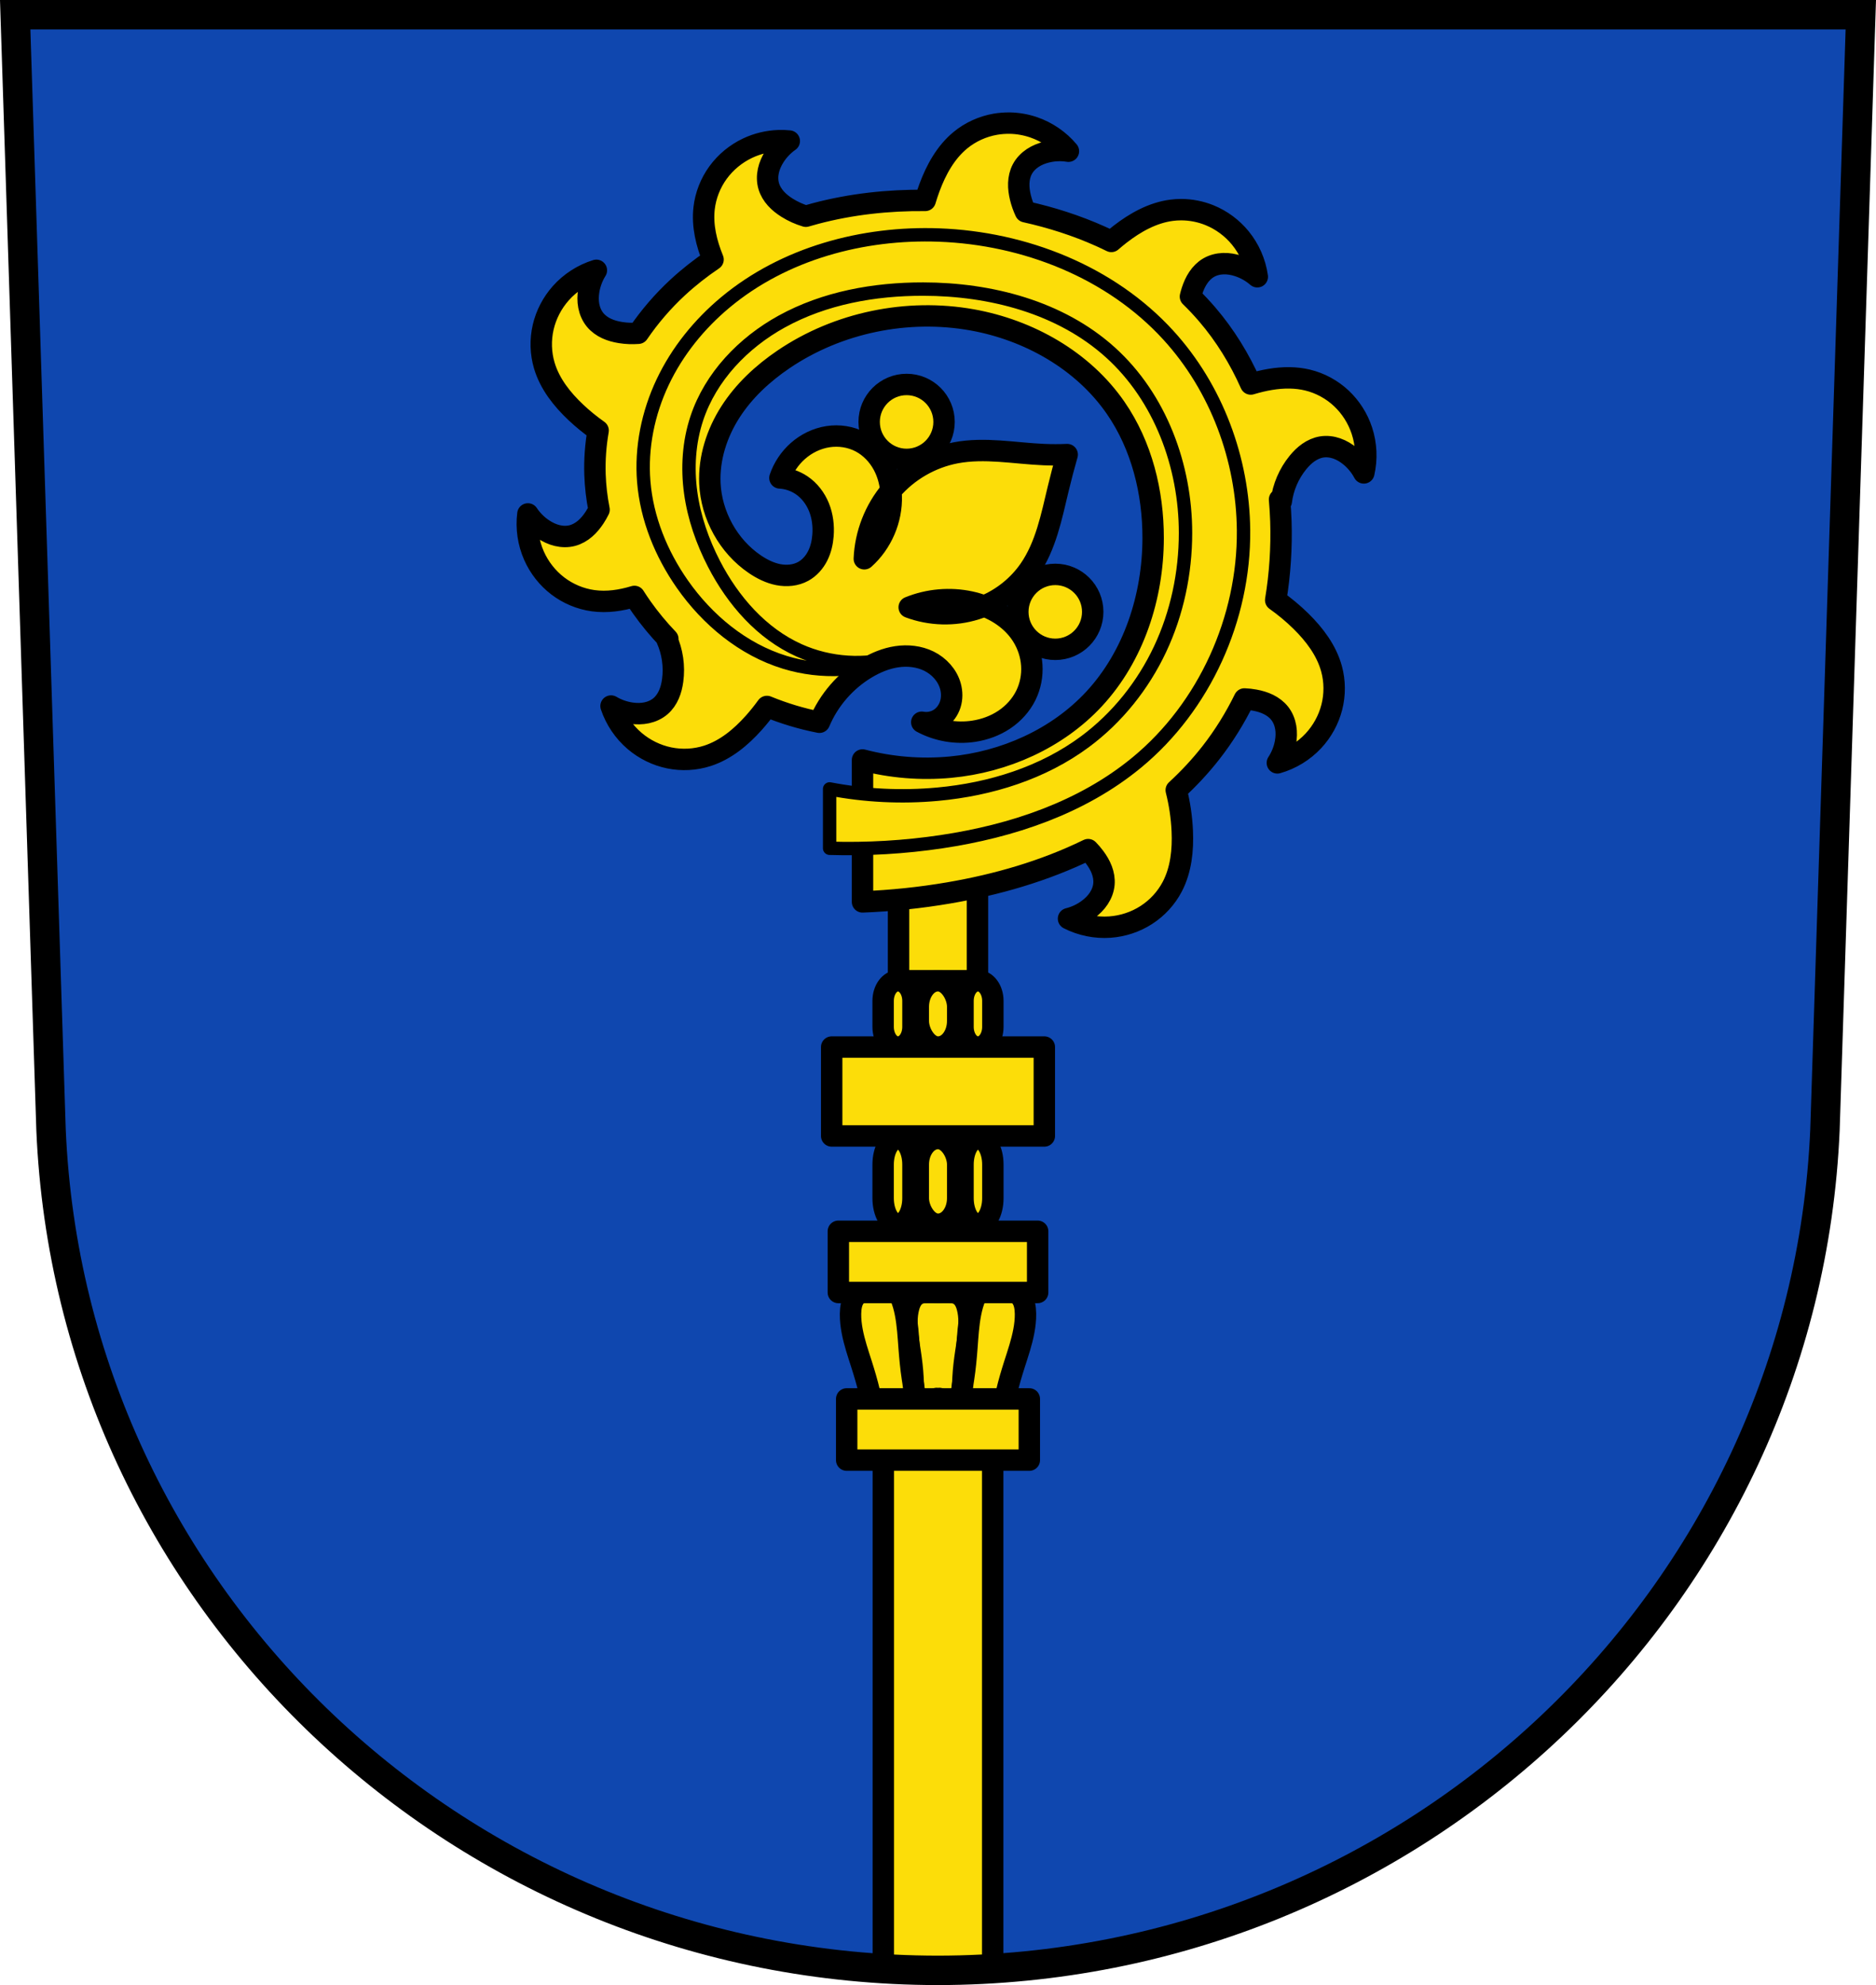 <?xml version="1.0" encoding="UTF-8" standalone="no"?>
<svg
   width="701.331"
   height="741.756"
   viewBox="0 0 701.335 741.754"
   version="1.1"
   id="svg182"
   sodipodi:docname="DEU_Alpirsbach_COA.svg"
   inkscape:version="1.2.1 (9c6d41e4, 2022-07-14)"
   xmlns:inkscape="http://www.inkscape.org/namespaces/inkscape"
   xmlns:sodipodi="http://sodipodi.sourceforge.net/DTD/sodipodi-0.dtd"
   xmlns="http://www.w3.org/2000/svg"
   xmlns:svg="http://www.w3.org/2000/svg">
  <defs
     id="defs186" />
  <sodipodi:namedview
     id="namedview184"
     pagecolor="#ffffff"
     bordercolor="#000000"
     borderopacity="0.25"
     inkscape:showpageshadow="2"
     inkscape:pageopacity="0.0"
     inkscape:pagecheckerboard="0"
     inkscape:deskcolor="#d1d1d1"
     showgrid="false"
     inkscape:zoom="0.66655439"
     inkscape:cx="576.84715"
     inkscape:cy="368.31203"
     inkscape:window-width="2560"
     inkscape:window-height="1323"
     inkscape:window-x="1680"
     inkscape:window-y="25"
     inkscape:window-maximized="1"
     inkscape:current-layer="svg182" />
  <g
     transform="translate(-33.16,-40.052)"
     id="g180">
    <path
       d="m 38.841,45.549 13.398,416.62 c 7.415,175.25 153.92,314.05 331.59,314.14 177.51,-0.215 324.07,-139.06 331.59,-314.14 l 13.398,-416.62 h -344.98 z"
       fill="#03f"
       fill-rule="evenodd"
       id="path132"
       style="fill:#0f47af" />
    <g
       stroke="#000000"
       id="g178">
      <g
         fill="#ffd700"
         stroke-linejoin="round"
         stroke-width="8"
         id="g148">
        <path
           stroke-linecap="round"
           d="m 369.07,366.74 h 29.51 v 39.776 h -29.51 z"
           id="path134"
           style="fill:#fcdd09;stroke:#000000" />
        <g
           fill-rule="evenodd"
           id="g140">
          <path
             d="m 381.84,522.9 c -0.665,-0.015 -1.33,-0.009 -1.994,0.019 -1.315,0.057 -2.671,0.213 -3.813,0.867 -0.834,0.478 -1.512,1.205 -2.02,2.023 -0.505,0.818 -0.846,1.729 -1.102,2.656 -0.497,1.801 -0.682,3.677 -0.693,5.545 -0.024,3.781 0.65,7.525 1.213,11.264 0.476,3.161 0.875,6.338 1.039,9.531 0.112,2.177 0.132,4.429 1.041,6.41 0.365,0.795 0.875,1.535 1.559,2.08 0.908,0.724 2.109,1.072 3.264,0.943 1.154,-0.128 2.248,-0.731 2.975,-1.637 l 0.521,0.174 0.52,-0.174 c 0.727,0.906 1.82,1.508 2.975,1.637 1.154,0.128 2.356,-0.219 3.264,-0.943 0.684,-0.545 1.194,-1.285 1.559,-2.08 0.909,-1.981 0.929,-4.233 1.041,-6.41 0.164,-3.193 0.563,-6.37 1.039,-9.531 0.563,-3.738 1.236,-7.483 1.213,-11.264 -0.012,-1.868 -0.196,-3.744 -0.693,-5.545 -0.256,-0.927 -0.596,-1.838 -1.102,-2.656 -0.505,-0.818 -1.183,-1.545 -2.02,-2.023 -1.142,-0.655 -2.498,-0.811 -3.813,-0.867 -1.329,-0.057 -2.66,-0.027 -3.984,0.09 -0.662,-0.058 -1.327,-0.095 -1.992,-0.109 z"
             id="path136"
             style="fill:#fcdd09;stroke:#000000" />
          <path
             d="m 364.41,520.05 c -0.581,0.041 -1.165,0.175 -1.734,0.332 -1.15,0.318 -2.283,0.737 -3.393,1.25 -0.58,0.125 -1.158,0.275 -1.73,0.449 -0.573,0.175 -1.14,0.374 -1.703,0.598 -1.114,0.443 -2.241,1.01 -3.076,2.078 -0.61,0.782 -1.033,1.8 -1.287,2.871 -0.254,1.071 -0.346,2.2 -0.363,3.322 -0.033,2.18 0.218,4.356 0.615,6.473 0.805,4.283 2.198,8.324 3.496,12.391 1.098,3.439 2.132,6.918 2.969,10.482 0.571,2.43 1.08,4.973 2.291,6.951 0.486,0.794 1.085,1.485 1.789,1.904 0.936,0.557 2.039,0.605 3,0.127 0.961,-0.478 1.766,-1.475 2.191,-2.709 l 0.484,0.047 0.406,-0.348 c 0.82,0.815 1.89,1.184 2.906,0.996 1.017,-0.187 1.97,-0.927 2.59,-2.01 0.467,-0.814 0.742,-1.799 0.881,-2.803 0.347,-2.503 -0.129,-5.056 -0.508,-7.551 -0.556,-3.659 -0.908,-7.367 -1.189,-11.08 -0.333,-4.391 -0.573,-8.822 -1.418,-13.09 -0.418,-2.11 -0.984,-4.179 -1.803,-6.072 -0.422,-0.975 -0.912,-1.907 -1.523,-2.688 -0.611,-0.78 -1.351,-1.406 -2.17,-1.707 -0.56,-0.206 -1.139,-0.256 -1.721,-0.215 z m 38.838,0 c -0.581,-0.041 -1.16,0.009 -1.721,0.215 -0.819,0.301 -1.558,0.927 -2.17,1.707 -0.611,0.78 -1.102,1.712 -1.523,2.688 -0.819,1.894 -1.385,3.962 -1.803,6.072 -0.845,4.27 -1.085,8.701 -1.418,13.09 -0.282,3.713 -0.633,7.421 -1.189,11.08 -0.379,2.494 -0.855,5.05 -0.508,7.551 0.139,1 0.414,1.989 0.881,2.803 0.62,1.081 1.573,1.82 2.59,2.01 1.017,0.187 2.086,-0.181 2.906,-0.996 l 0.406,0.348 0.484,-0.047 c 0.425,1.234 1.231,2.231 2.191,2.709 0.961,0.478 2.064,0.43 3,-0.127 0.705,-0.42 1.303,-1.111 1.789,-1.904 1.211,-1.979 1.72,-4.521 2.291,-6.951 0.837,-3.564 1.871,-7.04 2.969,-10.482 1.298,-4.067 2.691,-8.107 3.496,-12.391 0.398,-2.117 0.648,-4.292 0.615,-6.473 -0.017,-1.123 -0.109,-2.251 -0.363,-3.322 -0.254,-1.071 -0.677,-2.089 -1.287,-2.871 -0.835,-1.069 -1.962,-1.635 -3.076,-2.078 -0.563,-0.224 -1.13,-0.423 -1.703,-0.598 -0.573,-0.175 -1.15,-0.324 -1.73,-0.449 -1.109,-0.513 -2.242,-0.932 -3.393,-1.25 -0.569,-0.157 -1.153,-0.291 -1.734,-0.332 z"
             id="path138"
             style="fill:#fcdd09;stroke:#000000" />
        </g>
        <g
           stroke-linecap="round"
           id="g146">
          <path
             d="m 330.22,535.9 v 199.74 c 6.766,0.412 13.582,0.625 20.447,0.629 6.865,-0.008 13.683,-0.226 20.449,-0.643 V 535.906 H 330.22 Z"
             transform="translate(33.16,40.05)"
             id="path142"
             style="fill:#fcdd09;stroke:#000000" />
          <path
             d="m 346.57,500.14 v 22.873 h 74.51 V 500.14 Z m 3.119,62.64 v 22.873 h 68.28 V 562.78 Z"
             id="path144"
             style="fill:#fcdd09;stroke:#000000" />
        </g>
      </g>
      <path
         d="m 38.84,45.549 13.398,416.62 c 7.415,175.25 153.92,314.05 331.59,314.14 177.51,-0.215 324.07,-139.06 331.59,-314.14 l 13.398,-416.62 h -344.98 z"
         fill="none"
         fill-rule="evenodd"
         stroke-width="11"
         id="path150"
         style="stroke:#000000" />
      <g
         fill="#ffd700"
         stroke-linejoin="round"
         id="g176">
        <g
           stroke-width="8"
           id="g172">
          <g
             stroke-linecap="round"
             id="g162">
            <path
               d="m 368.89,465.47 c -3.09,0 -5.576,4.34 -5.576,9.73 v 12.578 c 0,5.39 2.486,9.73 5.576,9.73 3.09,0 5.578,-4.34 5.578,-9.73 V 475.2 c 0,-5.39 -2.488,-9.73 -5.578,-9.73 z m 29.869,0 c -3.09,0 -5.578,4.34 -5.578,9.73 v 12.578 c 0,5.39 2.488,9.73 5.578,9.73 3.09,0 5.576,-4.34 5.576,-9.73 V 475.2 c 0,-5.39 -2.486,-9.73 -5.576,-9.73 z"
               id="path152"
               style="fill:#fcdd09;stroke:#000000" />
            <rect
               width="14.714"
               height="32.04"
               x="376.47"
               y="465.47"
               ry="9.73"
               rx="7.357"
               id="rect154"
               style="fill:#fcdd09;stroke:#000000" />
            <path
               d="m 344.08,431.3 h 79.5 v 33.22 h -79.5 z"
               id="path156"
               style="fill:#fcdd09;stroke:#000000" />
            <path
               d="m 368.89,406.52 c -3.09,0 -5.576,3.356 -5.576,7.525 v 9.727 c 0,4.169 2.486,7.525 5.576,7.525 3.09,0 5.578,-3.356 5.578,-7.525 v -9.727 c 0,-4.169 -2.488,-7.525 -5.578,-7.525 z m 29.869,0 c -3.09,0 -5.578,3.356 -5.578,7.525 v 9.727 c 0,4.169 2.488,7.525 5.578,7.525 3.09,0 5.576,-3.356 5.576,-7.525 v -9.727 c 0,-4.169 -2.486,-7.525 -5.576,-7.525 z"
               id="path158"
               style="fill:#fcdd09;stroke:#000000" />
            <rect
               width="14.714"
               height="24.776"
               x="376.47"
               y="406.52"
               ry="9.73"
               rx="7.357"
               id="rect160"
               style="fill:#fcdd09;stroke:#000000" />
          </g>
          <path
             d="m 377.52,46.01 c -1.811,-0.034 -3.627,0.101 -5.412,0.41 -4.759,0.824 -9.303,2.884 -13.04,5.947 -5.527,4.534 -9.1,11.04 -11.59,17.744 -0.585,1.573 -1.109,3.167 -1.588,4.775 -13.847,-0.131 -27.699,1.373 -41.07,4.916 -1.189,0.315 -2.374,0.646 -3.555,0.994 -2.462,-0.738 -4.828,-1.796 -7,-3.164 -1.531,-0.963 -2.977,-2.078 -4.188,-3.422 -1.211,-1.344 -2.18,-2.926 -2.688,-4.662 -0.538,-1.842 -0.544,-3.821 -0.141,-5.697 0.403,-1.876 1.204,-3.654 2.229,-5.277 1.453,-2.301 3.366,-4.31 5.594,-5.873 -1.326,-0.137 -2.662,-0.182 -3.994,-0.137 -3.996,0.137 -7.964,1.087 -11.58,2.795 -4.367,2.063 -8.215,5.227 -11.06,9.133 -2.841,3.906 -4.667,8.549 -5.213,13.348 -0.74,6.506 0.864,13.05 3.35,19.14 -4.671,3.152 -9.115,6.635 -13.256,10.469 -5.51,5.101 -10.463,10.853 -14.709,17.08 -2.213,0.165 -4.443,0.09 -6.635,-0.262 -1.786,-0.287 -3.557,-0.747 -5.197,-1.51 -1.64,-0.763 -3.15,-1.837 -4.297,-3.236 -1.216,-1.485 -1.996,-3.305 -2.359,-5.189 -0.364,-1.885 -0.321,-3.832 -0.014,-5.727 0.436,-2.686 1.41,-5.285 2.848,-7.596 h -0.002 c -5.095,1.571 -9.744,4.562 -13.289,8.545 -3.211,3.608 -5.514,8.02 -6.6,12.73 -1.085,4.707 -0.947,9.692 0.43,14.322 2.037,6.852 6.655,12.669 11.867,17.563 2.587,2.428 5.348,4.666 8.248,6.711 -0.934,5.393 -1.349,10.876 -1.17,16.379 0.145,4.439 0.664,8.852 1.521,13.199 -0.51,1.022 -1.069,2.02 -1.699,2.971 -0.998,1.508 -2.149,2.929 -3.521,4.107 -1.372,1.179 -2.977,2.112 -4.725,2.578 -1.854,0.495 -3.831,0.453 -5.697,0.006 -1.867,-0.447 -3.626,-1.289 -5.225,-2.352 -2.267,-1.506 -4.228,-3.465 -5.738,-5.729 -0.672,5.289 0.127,10.758 2.291,15.631 1.96,4.414 5.03,8.336 8.873,11.268 3.839,2.932 8.436,4.866 13.221,5.523 5.173,0.711 10.41,-0.068 15.434,-1.598 0.878,1.376 1.777,2.736 2.719,4.066 2.963,4.187 6.241,8.144 9.787,11.846 l -0.473,-0.133 c 2.193,4.857 2.987,10.334 2.268,15.613 -0.244,1.792 -0.663,3.571 -1.387,5.229 -0.724,1.658 -1.759,3.196 -3.131,4.375 -1.455,1.251 -3.257,2.072 -5.133,2.48 -1.875,0.408 -3.823,0.413 -5.725,0.15 -2.696,-0.372 -5.318,-1.283 -7.662,-2.666 1.692,5.056 4.792,9.635 8.857,13.08 3.683,3.125 8.152,5.322 12.883,6.295 4.731,0.973 9.715,0.716 14.311,-0.77 6.802,-2.199 12.505,-6.953 17.273,-12.279 1.76,-1.966 3.411,-4.03 4.957,-6.166 6.33,2.597 12.907,4.588 19.627,5.9 3.506,-8.324 9.712,-15.484 17.453,-20.14 3.524,-2.118 7.392,-3.738 11.459,-4.344 4.067,-0.606 8.344,-0.158 12.03,1.658 3.815,1.878 6.936,5.297 8.05,9.398 0.597,2.189 0.619,4.549 -0.059,6.715 -0.678,2.166 -2.072,4.122 -3.969,5.367 -1.955,1.284 -4.413,1.775 -6.711,1.342 5.901,3.173 12.842,4.371 19.465,3.357 4.051,-0.62 7.993,-2.057 11.398,-4.336 3.406,-2.279 6.263,-5.411 8.07,-9.09 1.702,-3.467 2.452,-7.388 2.201,-11.242 -0.251,-3.854 -1.497,-7.633 -3.543,-10.908 -3.264,-5.225 -8.459,-8.99 -14.248,-11.203 -1.027,0.426 -2.071,0.81 -3.133,1.143 -8.07,2.53 -16.986,2.287 -24.908,-0.68 7.179,-2.924 15.242,-3.635 22.822,-2.01 1.769,0.378 3.519,0.901 5.219,1.551 6.785,-2.811 12.753,-7.59 16.932,-13.633 6.117,-8.845 8.225,-19.752 10.74,-30.21 1.028,-4.274 2.147,-8.525 3.355,-12.752 -2.907,0.125 -5.818,0.125 -8.725,0 -10.989,-0.472 -22.08,-2.716 -32.891,-0.672 -9.252,1.75 -17.866,6.709 -24.02,13.832 -0.095,0.11 -0.184,0.225 -0.277,0.336 0.064,0.646 0.114,1.293 0.135,1.941 0.283,8.793 -3.506,17.635 -10.07,23.494 0.387,-9.262 3.947,-18.358 9.934,-25.436 -0.336,-3.38 -1.265,-6.707 -2.879,-9.691 -1.922,-3.555 -4.826,-6.61 -8.396,-8.504 -3.717,-1.972 -8.089,-2.638 -12.248,-1.996 -4.159,0.641 -8.092,2.566 -11.246,5.352 -3.058,2.7 -5.396,6.207 -6.713,10.07 2.86,0.154 5.674,1.093 8.05,2.686 2.97,1.987 5.227,4.961 6.561,8.275 1.334,3.315 1.769,6.957 1.494,10.52 -0.205,2.654 -0.806,5.302 -2.01,7.676 -1.205,2.374 -3.039,4.466 -5.371,5.75 -2.817,1.551 -6.217,1.844 -9.373,1.223 -3.156,-0.621 -6.089,-2.102 -8.75,-3.908 -9.882,-6.708 -16.247,-18.275 -16.781,-30.21 -0.42,-9.376 2.596,-18.73 7.658,-26.633 5.062,-7.903 12.09,-14.417 19.861,-19.682 20.374,-13.804 46.25,-19.09 70.48,-14.768 21.21,3.782 41.455,15.16 53.699,32.891 9.745,14.11 14.04,31.536 14.01,48.686 -0.038,21.831 -7.219,44.05 -22.06,60.06 -13.78,14.857 -33.526,23.613 -53.701,25.506 -11.01,1.033 -22.2,0.121 -32.891,-2.684 v 53.03 c 10.798,-0.418 21.569,-1.539 32.22,-3.355 17.995,-3.069 35.728,-8.168 52.13,-16.17 0.869,0.893 1.684,1.836 2.428,2.836 1.08,1.451 2.027,3.01 2.67,4.705 0.643,1.691 0.973,3.516 0.818,5.318 -0.164,1.912 -0.875,3.758 -1.93,5.361 -1.054,1.604 -2.444,2.972 -3.986,4.115 -2.186,1.62 -4.696,2.803 -7.338,3.455 4.747,2.429 10.166,3.531 15.484,3.15 4.818,-0.345 9.546,-1.903 13.607,-4.518 4.061,-2.615 7.444,-6.283 9.688,-10.561 3.321,-6.331 4.07,-13.718 3.75,-20.859 -0.23,-5.138 -0.995,-10.248 -2.254,-15.234 4.674,-4.299 9.02,-8.945 12.938,-13.953 4.896,-6.26 9.07,-13.01 12.559,-20.12 1.278,0.059 2.554,0.198 3.813,0.43 1.779,0.327 3.536,0.827 5.158,1.627 1.622,0.8 3.11,1.909 4.225,3.334 1.183,1.512 1.917,3.348 2.238,5.24 0.321,1.892 0.237,3.839 -0.113,5.727 -0.496,2.676 -1.53,5.25 -3.02,7.527 5.129,-1.456 9.848,-4.338 13.482,-8.24 3.292,-3.535 5.691,-7.897 6.883,-12.578 1.192,-4.681 1.168,-9.67 -0.104,-14.33 -1.882,-6.897 -6.367,-12.816 -11.467,-17.826 -2.917,-2.866 -6.074,-5.485 -9.412,-7.846 1.621,-9.754 2.253,-19.688 1.936,-29.539 -0.087,-2.685 -0.266,-5.375 -0.496,-8.06 l 0.648,0.703 c 0.666,-5.287 2.847,-10.374 6.217,-14.502 1.144,-1.401 2.429,-2.698 3.912,-3.734 1.483,-1.036 3.172,-1.804 4.957,-2.094 1.895,-0.307 3.857,-0.067 5.67,0.564 1.813,0.631 3.478,1.643 4.963,2.859 2.105,1.725 3.866,3.87 5.143,6.273 1.197,-5.196 0.942,-10.718 -0.725,-15.783 -1.51,-4.588 -4.174,-8.795 -7.701,-12.1 -3.527,-3.3 -7.91,-5.684 -12.605,-6.816 -2.172,-0.524 -4.383,-0.778 -6.605,-0.818 -4.889,-0.089 -9.831,0.86 -14.539,2.271 -0.033,0 -0.065,0.021 -0.098,0.031 -4.173,-9.38 -9.559,-18.17 -16.262,-25.992 -1.994,-2.327 -4.095,-4.555 -6.289,-6.688 0.177,-0.731 0.376,-1.456 0.611,-2.17 0.565,-1.718 1.3,-3.392 2.313,-4.891 1.012,-1.499 2.312,-2.822 3.875,-3.732 1.658,-0.966 3.576,-1.447 5.494,-1.508 1.918,-0.061 3.836,0.286 5.658,0.889 2.584,0.855 4.995,2.227 7.05,4.01 -0.746,-5.28 -2.963,-10.343 -6.336,-14.473 -3.055,-3.741 -7.05,-6.712 -11.527,-8.527 -3.357,-1.362 -6.978,-2.07 -10.6,-2.074 -1.207,0 -2.414,0.076 -3.611,0.232 -7.088,0.929 -13.56,4.568 -19.215,8.941 -1.12,0.866 -2.209,1.774 -3.279,2.701 -1.334,-0.656 -2.678,-1.296 -4.03,-1.904 -9.01,-4.04 -18.442,-7.05 -28.08,-9.189 -0.794,-1.7 -1.431,-3.474 -1.875,-5.297 -0.428,-1.757 -0.691,-3.565 -0.623,-5.373 0.068,-1.808 0.473,-3.618 1.318,-5.217 0.897,-1.697 2.273,-3.118 3.869,-4.184 1.596,-1.066 3.408,-1.783 5.273,-2.234 2.645,-0.639 5.416,-0.748 8.104,-0.318 -3.423,-4.088 -7.98,-7.215 -13.03,-8.939 -2.857,-0.976 -5.865,-1.504 -8.883,-1.561 z"
             transform="translate(33.16,40.05)"
             fill-rule="evenodd"
             id="path164"
             style="fill:#fcdd09;stroke:#000000" />
          <g
             stroke-linecap="round"
             id="g170">
            <circle
               cx="372.09"
               cy="197.71"
               r="14"
               id="circle166"
               style="fill:#fcdd09;stroke:#000000" />
            <circle
               cx="427.67"
               cy="268.68"
               r="14"
               id="circle168"
               style="fill:#fcdd09;stroke:#000000" />
          </g>
        </g>
        <path
           d="m 343.31,334.84 v 22.18 c 13.999,0.431 28.04,-0.395 41.888,-2.464 26.27,-3.924 52.44,-12.67 72.935,-29.568 25.381,-20.932 40.18,-53.835 39.917,-86.73 -0.211,-26.643 -10.125,-53.26 -28.09,-72.935 -21.594,-23.651 -53.744,-36.27 -85.75,-37.453 -28.512,-1.054 -57.907,6.878 -79.83,25.13 -9.806,8.164 -18.03,18.311 -23.487,29.844 -5.459,11.533 -8.103,24.46 -7.07,37.18 1.122,13.762 6.516,27 14.437,38.31 9.38,13.393 22.663,24.406 38.29,29.2 13.631,4.185 28.72,3.434 41.868,-2.084 -11.91,3.575 -25.09,2.724 -36.447,-2.352 -14.09,-6.299 -24.805,-18.633 -31.887,-32.34 -4.302,-8.328 -7.433,-17.309 -8.711,-26.594 -1.278,-9.286 -0.668,-18.886 2.284,-27.782 5.174,-15.596 17.367,-28.27 31.762,-36.19 16.01,-8.812 34.599,-12.142 52.875,-12.12 25.19,0.033 51.28,6.779 69.978,23.655 18.635,16.819 28.1,42.41 28.09,67.51 -0.006,14.934 -3.161,29.898 -9.522,43.41 -6.361,13.511 -15.951,25.537 -27.931,34.454 -15.87,11.812 -35.494,17.896 -55.19,19.712 -13.473,1.242 -27.12,0.577 -40.41,-1.971 z"
           fill-rule="evenodd"
           stroke-width="5"
           id="path174"
           style="fill:#fcdd09;stroke:#000000" />
      </g>
    </g>
  </g>
</svg>
